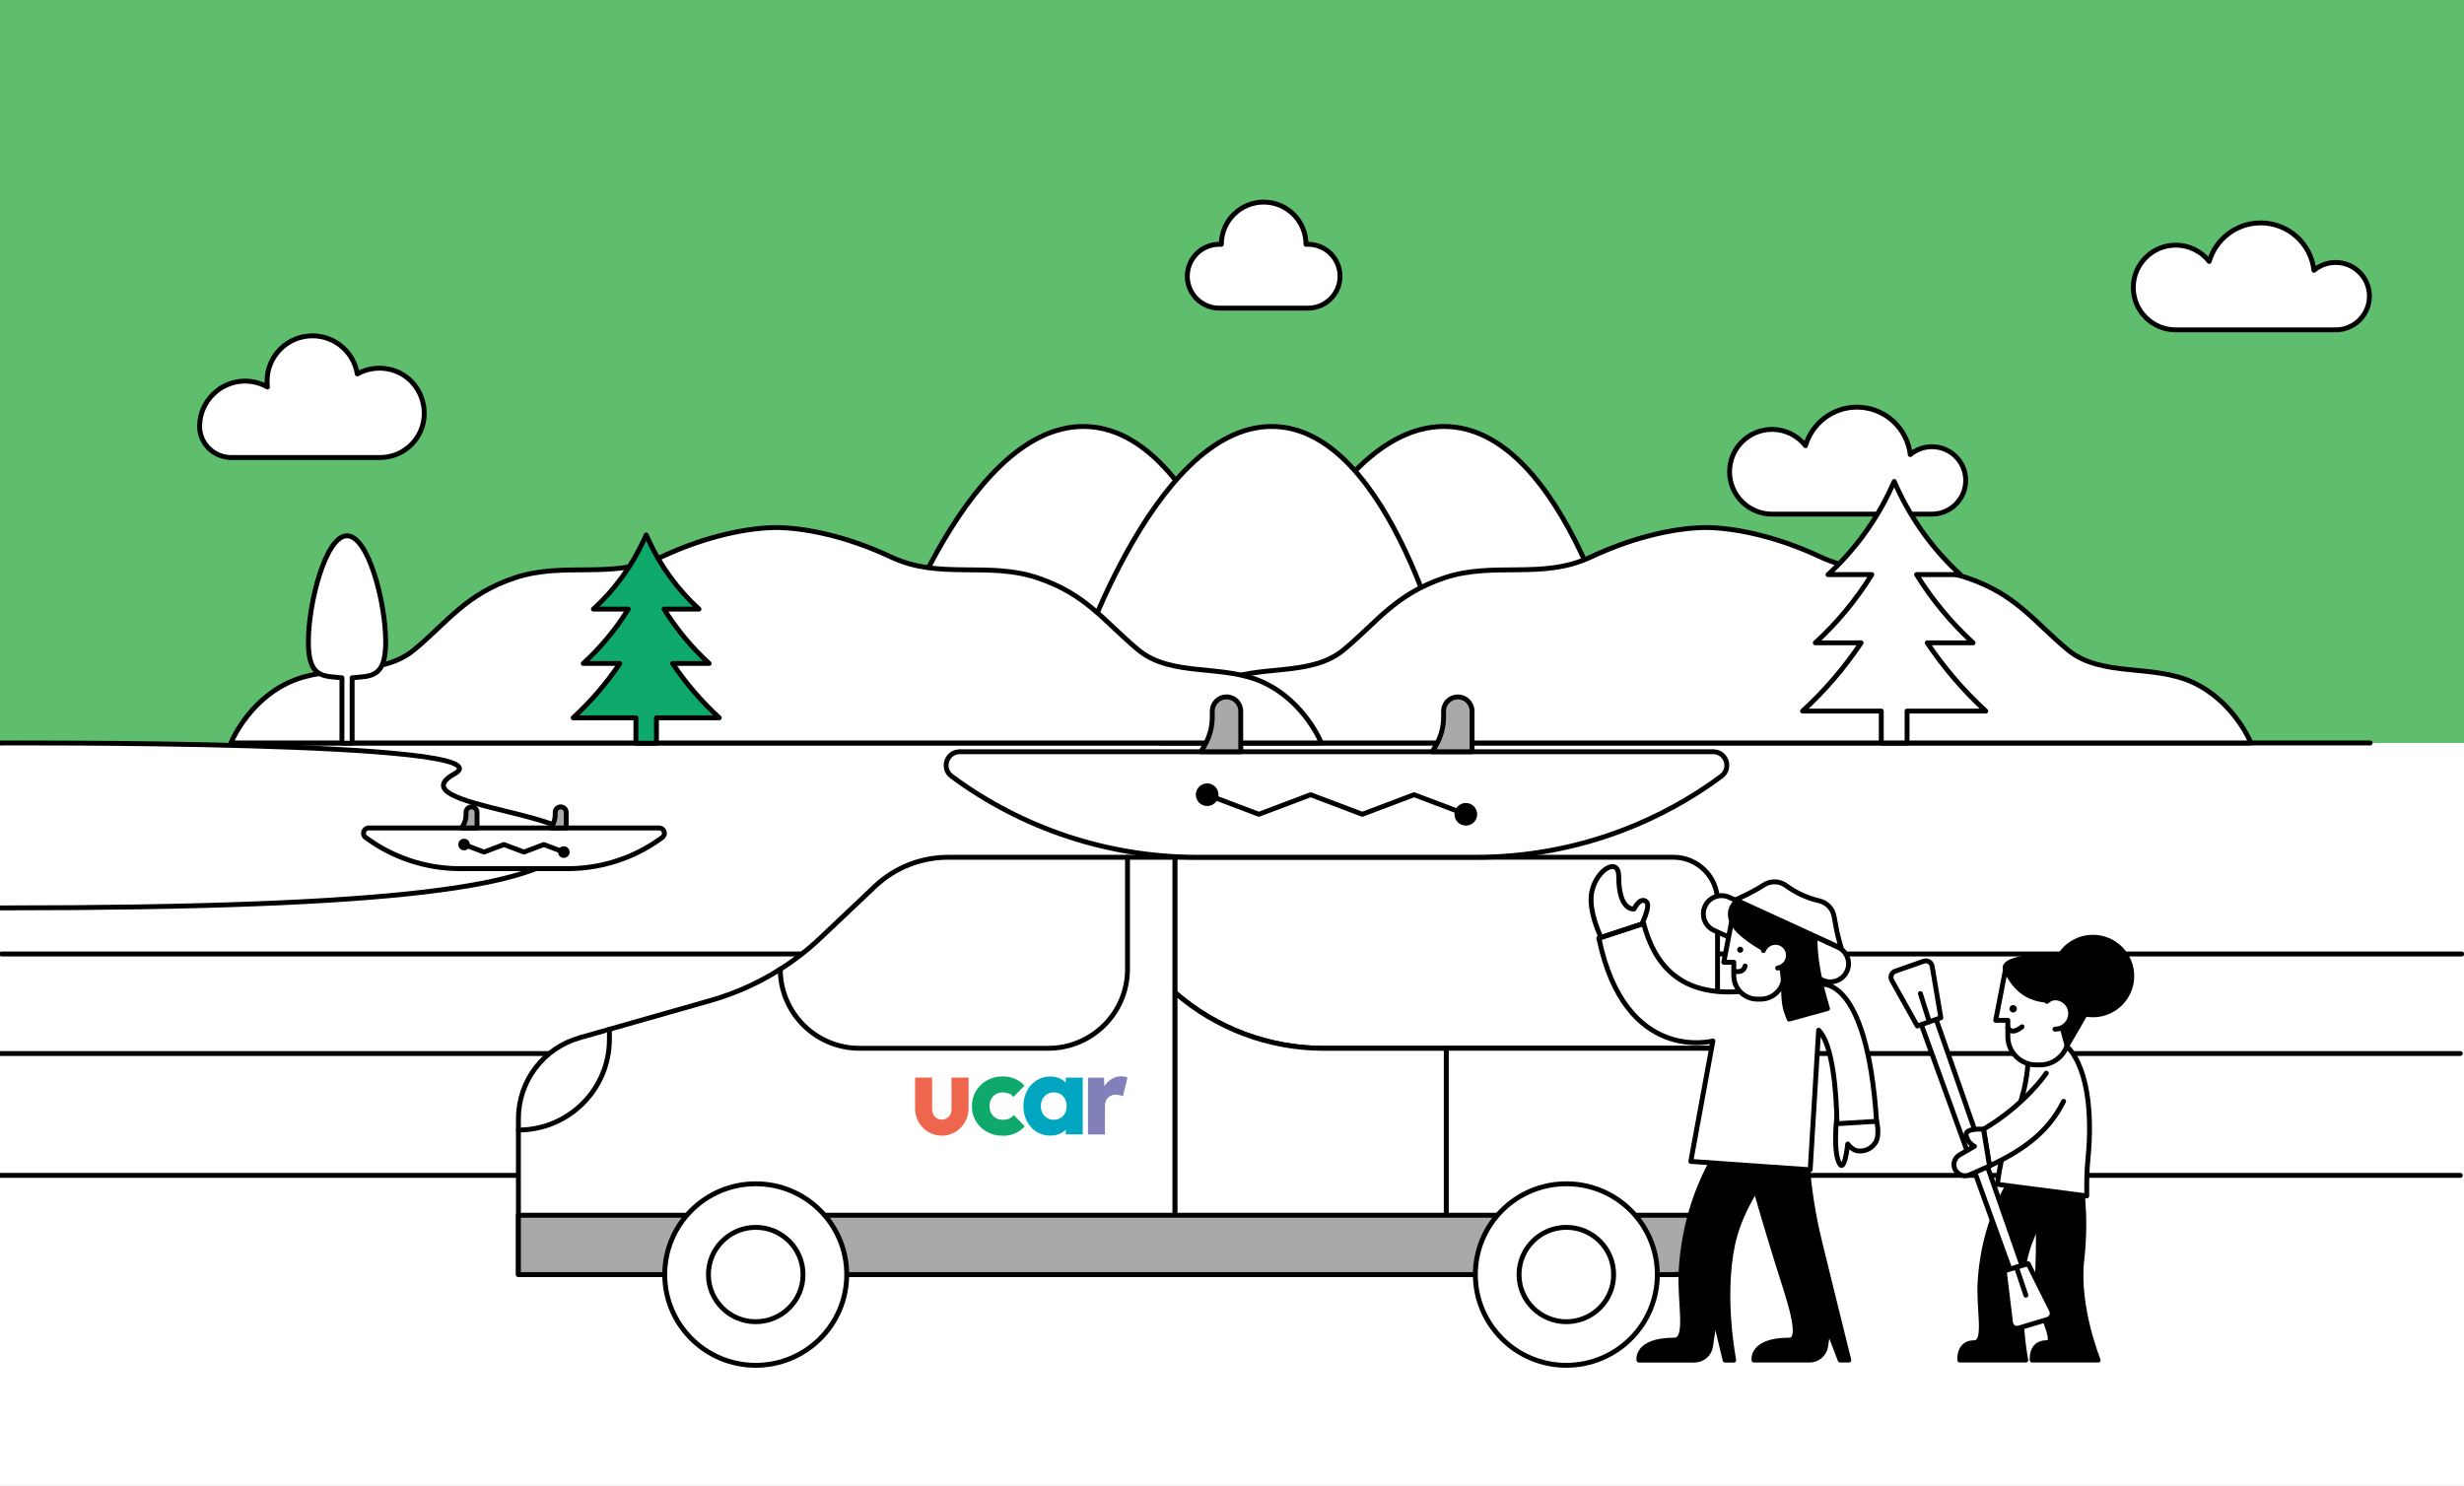 <svg width="252" height="152" viewBox="0 0 252 152" fill="none" xmlns="http://www.w3.org/2000/svg">
<rect x="0" y="0" width="252" height="152" fill="#333333" stroke="none"/>
<g clip-path="url(#clip0_511_10494)">
<rect width="252" height="152" fill="white"/>
<path d="M0 0H252.102V76H0V0Z" fill="#5FBE6E"/>
<path d="M0.153 97.584H251.774" stroke="black" stroke-width="0.5" stroke-linecap="round" stroke-linejoin="round"/>
<path d="M0 120.232H251.621" stroke="black" stroke-width="0.5" stroke-linecap="round" stroke-linejoin="round"/>
<path d="M0 107.768H251.621" stroke="black" stroke-width="0.5" stroke-linecap="round" stroke-linejoin="round"/>
<path d="M24.225 76H242.401H24.225Z" fill="white"/>
<path d="M24.225 76H242.401" stroke="black" stroke-width="0.5" stroke-linecap="round" stroke-linejoin="round"/>
<path d="M-8.39233e-05 76.006C-8.39233e-05 76.006 52.699 75.724 46.476 79.161C40.253 82.598 62.053 83.165 58.197 86.865C54.342 90.565 41.773 92.872 -8.39233e-05 92.872" fill="white"/>
<path d="M-8.392e-05 76.006C-8.392e-05 76.006 52.699 75.724 46.476 79.161C40.253 82.598 62.053 83.165 58.197 86.865C54.342 90.565 41.773 92.872 -8.392e-05 92.872" stroke="black" stroke-width="0.5" stroke-linecap="round" stroke-linejoin="round"/>
<path d="M238.872 26.847C238.027 26.847 237.254 27.149 236.654 27.651C236.346 24.923 234.025 22.801 231.207 22.801C228.711 22.801 226.606 24.465 225.942 26.742C225.147 25.728 223.91 25.076 222.521 25.076C220.122 25.076 218.177 27.015 218.177 29.409C218.177 31.802 220.121 33.742 222.521 33.742H238.873C240.781 33.742 242.328 32.199 242.328 30.294C242.328 28.39 240.782 26.847 238.873 26.847H238.872Z" fill="white" stroke="black" stroke-width="0.5" stroke-linecap="round" stroke-linejoin="round"/>
<path d="M197.582 45.695C196.738 45.695 195.965 45.997 195.365 46.499C195.056 43.77 192.735 41.648 189.918 41.648C187.422 41.648 185.317 43.313 184.653 45.59C183.858 44.576 182.621 43.923 181.231 43.923C178.833 43.923 176.888 45.863 176.888 48.257C176.888 50.65 178.832 52.59 181.231 52.59H197.583C199.492 52.59 201.039 51.047 201.039 49.142C201.039 47.238 199.493 45.695 197.583 45.695H197.582Z" fill="white" stroke="black" stroke-width="0.5" stroke-linecap="round" stroke-linejoin="round"/>
<path d="M43.389 42.295C43.389 40.604 42.494 39.011 40.999 38.211C40.346 37.861 39.6 37.663 38.808 37.663C38.016 37.663 37.211 37.877 36.542 38.252C36.189 36.041 34.271 34.352 31.956 34.352C29.393 34.352 27.314 36.424 27.314 38.983C27.314 39.189 27.327 39.39 27.354 39.589C26.634 39.18 25.796 38.957 24.903 38.986C22.491 39.064 20.514 41.023 20.419 43.429C20.416 43.498 20.416 43.568 20.416 43.636C20.423 45.396 21.896 46.801 23.66 46.801H38.873C41.368 46.801 43.39 44.783 43.39 42.295H43.389Z" fill="white" stroke="black" stroke-width="0.5" stroke-linecap="round" stroke-linejoin="round"/>
<path d="M133.775 24.989H133.566C133.566 22.605 131.629 20.672 129.239 20.672C126.849 20.672 124.911 22.605 124.911 24.989H124.703C122.895 24.989 121.43 26.451 121.43 28.254C121.43 30.058 122.895 31.52 124.703 31.52H133.775C135.582 31.52 137.048 30.058 137.048 28.254C137.048 26.451 135.582 24.989 133.775 24.989Z" fill="white" stroke="black" stroke-width="0.5" stroke-linecap="round" stroke-linejoin="round"/>
<path d="M90.198 69.313C90.198 69.313 98.324 43.625 110.799 43.625C123.274 43.625 129.2 69.313 129.2 69.313H90.197H90.198Z" fill="white" stroke="black" stroke-width="0.5" stroke-linecap="round" stroke-linejoin="round"/>
<path d="M126.914 69.313C126.914 69.313 135.104 43.625 147.676 43.625C160.249 43.625 166.222 69.313 166.222 69.313H126.913H126.914Z" fill="white" stroke="black" stroke-width="0.5" stroke-linecap="round" stroke-linejoin="round"/>
<path d="M109.699 69.313C109.699 69.313 117.729 43.625 130.058 43.625C142.387 43.625 148.244 69.313 148.244 69.313H109.698H109.699Z" fill="white" stroke="black" stroke-width="0.5" stroke-linecap="round" stroke-linejoin="round"/>
<path d="M230.213 76.001H118.687C118.687 76.001 120.334 71.857 124.515 69.854C128.697 67.851 133.97 69.343 137.439 66.457C140.91 63.57 142.701 60.788 147.736 59.102C152.771 57.416 157.713 59.312 162.655 56.995C167.525 54.708 171.779 53.982 174.448 53.961C177.117 53.981 181.372 54.708 186.243 56.995C191.185 59.313 196.125 57.416 201.16 59.102C206.196 60.788 207.988 63.57 211.457 66.457C214.927 69.343 220.2 67.851 224.382 69.854C228.563 71.857 230.211 76.001 230.211 76.001H230.213Z" fill="white" stroke="black" stroke-width="0.5" stroke-linecap="round" stroke-linejoin="round"/>
<path d="M135.141 76.001H23.616C23.616 76.001 25.262 71.857 29.444 69.854C33.626 67.851 38.899 69.343 42.368 66.457C45.839 63.57 47.63 60.788 52.665 59.102C57.7 57.416 62.642 59.312 67.584 56.995C72.454 54.708 76.708 53.982 79.377 53.961C82.046 53.981 86.301 54.708 91.171 56.995C96.114 59.313 101.054 57.416 106.089 59.102C111.125 60.788 112.917 63.57 116.386 66.457C119.856 69.343 125.129 67.851 129.31 69.854C133.492 71.857 135.14 76.001 135.14 76.001H135.141Z" fill="white" stroke="black" stroke-width="0.5" stroke-linecap="round" stroke-linejoin="round"/>
<path fill-rule="evenodd" clip-rule="evenodd" d="M39.446 65.668C39.446 61.649 37.676 54.807 35.492 54.807C33.309 54.807 31.539 61.649 31.539 65.668C31.539 69.361 33.034 69.14 34.971 69.333V76.023H36.013V69.333C37.95 69.14 39.445 69.361 39.445 65.668H39.446Z" fill="white" stroke="black" stroke-width="0.5" stroke-linecap="round" stroke-linejoin="round"/>
<path d="M73.562 73.425C71.748 71.765 70.146 69.898 68.784 67.867H72.524C70.735 66.23 69.185 64.359 67.913 62.309H71.486C69.286 60.297 67.516 57.861 66.283 55.15L66.088 54.721L65.893 55.15C64.659 57.861 62.89 60.296 60.69 62.309H64.263C62.991 64.359 61.441 66.23 59.652 67.867H63.391C62.031 69.899 60.428 71.766 58.614 73.425H65.035V76.022H67.139V73.425H73.561H73.562Z" fill="#10A96C" stroke="black" stroke-width="0.5" stroke-linecap="round" stroke-linejoin="round"/>
<path d="M203.093 72.737C200.819 70.653 198.811 68.307 197.104 65.757H201.792C199.549 63.701 197.606 61.351 196.011 58.777H200.491C197.734 56.249 195.516 53.191 193.968 49.787L193.723 49.248L193.478 49.787C191.931 53.191 189.712 56.249 186.955 58.777H191.435C189.84 61.352 187.897 63.701 185.655 65.757H190.342C188.637 68.308 186.627 70.653 184.353 72.737H192.403V76H195.041V72.737H203.091H203.093Z" fill="white" stroke="black" stroke-width="0.5" stroke-linecap="round" stroke-linejoin="round"/>
<path d="M67.73 85.665C66.541 86.545 65.243 87.256 63.873 87.781C62.033 88.486 60.063 88.856 58.058 88.856H47.067C43.57 88.856 40.18 87.73 37.394 85.665C36.977 85.356 37.195 84.697 37.713 84.697H67.413C67.932 84.697 68.149 85.356 67.732 85.665H67.73Z" fill="white" stroke="black" stroke-width="0.5" stroke-linecap="round" stroke-linejoin="round"/>
<path d="M48.788 83.094V84.696H47.216L47.349 84.474C47.556 84.127 47.664 83.732 47.664 83.328V83.096C47.664 82.785 47.916 82.535 48.226 82.535C48.382 82.535 48.521 82.598 48.623 82.699C48.725 82.801 48.788 82.941 48.788 83.096V83.094Z" fill="#A9A9A9" stroke="black" stroke-width="0.5" stroke-linecap="round" stroke-linejoin="round"/>
<path d="M57.907 83.094V84.696H56.335L56.467 84.474C56.674 84.127 56.783 83.732 56.783 83.328V83.096C56.783 82.785 57.034 82.535 57.345 82.535C57.5 82.535 57.64 82.598 57.742 82.699C57.844 82.801 57.907 82.941 57.907 83.096V83.094Z" fill="#A9A9A9" stroke="black" stroke-width="0.5" stroke-linecap="round" stroke-linejoin="round"/>
<path d="M47.463 86.389L49.502 87.16L51.542 86.389L53.582 87.16L55.62 86.389L57.66 87.16" stroke="black" stroke-width="0.5" stroke-linecap="round" stroke-linejoin="round"/>
<path d="M47.463 86.739C47.657 86.739 47.814 86.582 47.814 86.389C47.814 86.196 47.657 86.039 47.463 86.039C47.27 86.039 47.112 86.196 47.112 86.389C47.112 86.582 47.27 86.739 47.463 86.739Z" fill="black" stroke="black" stroke-width="0.5" stroke-linecap="round" stroke-linejoin="round"/>
<path d="M57.66 87.51C57.854 87.51 58.011 87.354 58.011 87.16C58.011 86.967 57.854 86.811 57.66 86.811C57.466 86.811 57.309 86.967 57.309 87.16C57.309 87.354 57.466 87.51 57.66 87.51Z" fill="black" stroke="black" stroke-width="0.5" stroke-linecap="round" stroke-linejoin="round"/>
<path d="M120.177 87.689V130.373H53.02V114.424C53.02 110.587 55.572 107.214 59.27 106.16L60.993 105.669L62.328 105.289L72.658 102.345C75.189 101.624 77.596 100.543 79.801 99.141C81.272 98.21 82.652 97.135 83.922 95.931L89.484 90.666C91.504 88.756 94.182 87.692 96.966 87.692H120.177V87.689Z" fill="white" stroke="black" stroke-width="0.5" stroke-linecap="round" stroke-linejoin="round"/>
<path d="M53.02 115.591C58.16 115.591 62.328 111.433 62.328 106.305V105.289" fill="white"/>
<path d="M53.02 115.591C58.16 115.591 62.328 111.433 62.328 106.305V105.289" stroke="black" stroke-width="0.5" stroke-linecap="round" stroke-linejoin="round"/>
<path d="M175.657 92.191V107.234H135.371C129.782 107.234 124.384 105.211 120.177 101.54V87.689H171.146C173.638 87.689 175.655 89.704 175.655 92.189L175.657 92.191Z" fill="white" stroke="black" stroke-width="0.5" stroke-linecap="round" stroke-linejoin="round"/>
<path d="M147.917 107.235V130.376H120.177V101.543C124.384 105.212 129.782 107.237 135.371 107.237H147.915L147.917 107.235Z" fill="white" stroke="black" stroke-width="0.5" stroke-linecap="round" stroke-linejoin="round"/>
<path d="M175.658 107.234V125.874C175.658 128.359 173.638 130.373 171.148 130.373H147.918V107.232H175.658V107.234Z" fill="white" stroke="black" stroke-width="0.5" stroke-linecap="round" stroke-linejoin="round"/>
<path d="M175.658 124.309V125.874C175.658 128.358 173.638 130.373 171.146 130.373H53.02V124.309H175.658Z" fill="#A9A9A9" stroke="black" stroke-width="0.5" stroke-linecap="round" stroke-linejoin="round"/>
<path d="M77.29 139.66C82.43 139.66 86.597 135.503 86.597 130.376C86.597 125.248 82.43 121.092 77.29 121.092C72.151 121.092 67.984 125.248 67.984 130.376C67.984 135.503 72.151 139.66 77.29 139.66Z" fill="white" stroke="black" stroke-width="0.5" stroke-linecap="round" stroke-linejoin="round"/>
<path d="M77.29 135.201C79.962 135.201 82.128 133.04 82.128 130.375C82.128 127.709 79.962 125.549 77.29 125.549C74.619 125.549 72.453 127.709 72.453 130.375C72.453 133.04 74.619 135.201 77.29 135.201Z" fill="white" stroke="black" stroke-width="0.5" stroke-linecap="round" stroke-linejoin="round"/>
<path d="M160.195 139.66C165.335 139.66 169.501 135.503 169.501 130.376C169.501 125.248 165.335 121.092 160.195 121.092C155.056 121.092 150.889 125.248 150.889 130.376C150.889 135.503 155.056 139.66 160.195 139.66Z" fill="white" stroke="black" stroke-width="0.5" stroke-linecap="round" stroke-linejoin="round"/>
<path d="M160.195 135.201C162.866 135.201 165.032 133.04 165.032 130.375C165.032 127.709 162.866 125.549 160.195 125.549C157.523 125.549 155.357 127.709 155.357 130.375C155.357 133.04 157.523 135.201 160.195 135.201Z" fill="white" stroke="black" stroke-width="0.5" stroke-linecap="round" stroke-linejoin="round"/>
<path d="M79.802 99.139C79.802 103.61 83.433 107.232 87.914 107.232H107.202C111.683 107.232 115.314 103.61 115.314 99.139V87.688" stroke="black" stroke-width="0.5" stroke-linecap="round" stroke-linejoin="round"/>
<path d="M102.534 116.178C101.944 116.178 101.414 116.047 100.941 115.783C100.47 115.52 100.093 115.16 99.814 114.702C99.536 114.245 99.397 113.728 99.397 113.156C99.397 112.584 99.536 112.054 99.814 111.597C100.093 111.139 100.472 110.775 100.947 110.51C101.422 110.242 101.959 110.109 102.557 110.109C103.005 110.109 103.415 110.189 103.789 110.348C104.162 110.508 104.496 110.743 104.787 111.053L103.654 112.202C103.521 112.042 103.361 111.926 103.177 111.854C102.993 111.783 102.786 111.746 102.559 111.746C102.29 111.746 102.057 111.803 101.856 111.92C101.655 112.036 101.496 112.2 101.379 112.41C101.26 112.62 101.203 112.866 101.203 113.145C101.203 113.425 101.262 113.66 101.379 113.875C101.498 114.089 101.657 114.255 101.862 114.371C102.067 114.488 102.299 114.545 102.559 114.545C102.802 114.545 103.017 114.506 103.202 114.427C103.386 114.347 103.546 114.224 103.679 114.057L104.811 115.215C104.512 115.534 104.176 115.775 103.804 115.938C103.431 116.102 103.007 116.184 102.536 116.184" fill="#10A96C"/>
<path d="M108.999 110.238V110.732C108.848 110.585 108.672 110.46 108.469 110.358C108.154 110.199 107.803 110.119 107.418 110.119C106.892 110.119 106.419 110.252 106.003 110.52C105.585 110.787 105.26 111.147 105.024 111.6C104.789 112.054 104.67 112.573 104.67 113.153C104.67 113.733 104.789 114.24 105.024 114.696C105.26 115.149 105.585 115.509 105.997 115.77C106.411 116.034 106.88 116.165 107.406 116.165C107.799 116.165 108.154 116.089 108.467 115.938C108.67 115.84 108.848 115.717 108.997 115.566V116.044H110.732V110.236H108.997L108.999 110.238ZM108.723 114.152C108.483 114.412 108.162 114.541 107.762 114.541C107.51 114.541 107.287 114.481 107.091 114.361C106.894 114.242 106.738 114.079 106.624 113.87C106.509 113.664 106.454 113.425 106.454 113.153C106.454 112.881 106.511 112.63 106.624 112.418C106.738 112.207 106.894 112.042 107.091 111.921C107.287 111.803 107.515 111.741 107.775 111.741C108.035 111.741 108.262 111.801 108.459 111.921C108.655 112.04 108.809 112.203 108.92 112.412C109.03 112.618 109.085 112.861 109.085 113.141C109.085 113.556 108.965 113.893 108.725 114.15L108.723 114.152Z" fill="#00A6BF"/>
<path d="M115.004 110.132C114.892 110.11 114.771 110.1 114.642 110.1C114.339 110.1 114.054 110.173 113.786 110.318C113.52 110.465 113.286 110.661 113.087 110.911C113.036 110.976 112.987 111.042 112.944 111.111L112.909 110.234H111.273V116.047H113.008V113.128C113.008 112.952 113.034 112.795 113.09 112.656C113.143 112.517 113.219 112.396 113.311 112.294C113.405 112.192 113.52 112.112 113.657 112.059C113.794 112.004 113.941 111.977 114.101 111.977C114.245 111.977 114.384 111.994 114.519 112.026C114.652 112.059 114.759 112.102 114.839 112.153L115.316 110.21C115.221 110.181 115.119 110.155 115.006 110.132H115.004Z" fill="#8280B8"/>
<path d="M97.314 110.23V113.528C97.314 114.082 96.869 114.531 96.323 114.531C95.776 114.531 95.331 114.082 95.331 113.528V110.23H93.586V113.397C93.586 114.926 94.813 116.17 96.323 116.17C97.832 116.17 99.059 114.926 99.059 113.397V110.23H97.312H97.314Z" fill="#EF664E"/>
<path d="M176.041 79.409C172.957 81.696 169.588 83.537 166.032 84.899C161.256 86.73 156.147 87.69 150.945 87.69H122.429C113.354 87.69 104.56 84.767 97.33 79.409C96.251 78.609 96.812 76.898 98.156 76.898H175.213C176.559 76.898 177.12 78.609 176.039 79.409H176.041Z" fill="white" stroke="black" stroke-width="0.5" stroke-linecap="round" stroke-linejoin="round"/>
<path d="M126.895 72.742V76.898H122.818L123.162 76.319C123.698 75.42 123.981 74.393 123.981 73.347V72.742C123.981 71.939 124.634 71.287 125.437 71.287C125.84 71.287 126.203 71.451 126.467 71.712C126.731 71.976 126.893 72.339 126.893 72.74L126.895 72.742Z" fill="#A9A9A9" stroke="black" stroke-width="0.5" stroke-linecap="round" stroke-linejoin="round"/>
<path d="M150.554 72.742V76.898H146.476L146.82 76.319C147.357 75.42 147.639 74.393 147.639 73.347V72.742C147.639 71.939 148.293 71.287 149.095 71.287C149.499 71.287 149.861 71.451 150.126 71.712C150.388 71.976 150.552 72.339 150.552 72.74L150.554 72.742Z" fill="#A9A9A9" stroke="black" stroke-width="0.5" stroke-linecap="round" stroke-linejoin="round"/>
<path d="M123.458 81.293L128.748 83.295L134.04 81.293L139.33 83.295L144.622 81.293L149.914 83.295" stroke="black" stroke-width="0.5" stroke-linecap="round" stroke-linejoin="round"/>
<path d="M123.459 82.199C123.961 82.199 124.368 81.793 124.368 81.292C124.368 80.791 123.961 80.385 123.459 80.385C122.957 80.385 122.55 80.791 122.55 81.292C122.55 81.793 122.957 82.199 123.459 82.199Z" fill="black" stroke="black" stroke-width="0.5" stroke-linecap="round" stroke-linejoin="round"/>
<path d="M149.915 84.201C150.417 84.201 150.824 83.795 150.824 83.294C150.824 82.793 150.417 82.387 149.915 82.387C149.412 82.387 149.005 82.793 149.005 83.294C149.005 83.795 149.412 84.201 149.915 84.201Z" fill="black" stroke="black" stroke-width="0.5" stroke-linecap="round" stroke-linejoin="round"/>
<path d="M163.81 96.036C163.81 96.036 162.389 93.231 162.794 91.239C163.257 88.967 165.555 87.584 165.553 89.666C165.553 93.227 167.12 92.982 167.12 92.982C167.12 92.982 167.713 91.701 168.375 92.232C168.893 92.649 167.787 94.794 167.787 94.794L163.808 96.036H163.81Z" fill="white" stroke="black" stroke-width="0.5" stroke-linecap="round" stroke-linejoin="round"/>
<path d="M187.862 114.236C187.862 114.236 187.462 117.448 188.048 118.862C188.634 120.276 188.972 117.021 188.972 117.021C188.972 117.021 189.435 117.634 189.922 117.714C190.481 117.804 191.267 117.673 191.786 116.909C192.304 116.145 191.927 114.702 191.927 114.702L187.864 114.236H187.862Z" fill="white" stroke="black" stroke-width="0.5" stroke-linecap="round" stroke-linejoin="round"/>
<path d="M177.263 115.584C177.263 115.584 172.463 120.784 171.936 129.955C171.746 133.261 172.751 137.086 171.222 137.086C167.287 137.086 167.617 139.127 167.617 139.127H173.298C174.117 139.127 174.816 138.531 174.939 137.721L175.387 134.779L176.43 139.129H177.314C177.314 139.129 176.051 132.795 177.187 127.359C178.324 121.922 182.873 117.419 182.873 117.419L177.261 115.588L177.263 115.584Z" fill="black" stroke="black" stroke-width="0.5" stroke-linecap="round" stroke-linejoin="round"/>
<path d="M178.34 117.03C178.34 117.03 178.92 119.925 181.828 129.291C182.809 132.453 184.521 137.085 182.991 137.085C179.057 137.085 179.387 139.126 179.387 139.126H185.068C185.887 139.126 186.586 138.53 186.709 137.721L186.979 135.945L188.199 139.126H189.084C189.084 139.126 187.423 132.441 186.102 127.045C184.63 121.032 184.732 116.535 184.732 116.535L178.338 117.03H178.34Z" fill="black" stroke="black" stroke-width="0.5" stroke-linecap="round" stroke-linejoin="round"/>
<path d="M168.097 94.465C169.158 98.459 171.652 101.994 178.175 101.407L186.137 100.692C186.137 100.692 190.932 99.546 191.923 114.702L187.878 114.947C187.805 111.566 187.434 106.816 185.996 105.383L185.134 119.659L172.922 118.801L175.181 106.483C175.181 106.483 166.19 108.885 163.521 95.969L168.095 94.467L168.097 94.465Z" fill="white" stroke="black" stroke-width="0.5" stroke-linecap="round" stroke-linejoin="round"/>
<path d="M175.289 95.168L179.547 97.121L182.154 98.317L186.412 100.27C186.664 100.386 186.93 100.442 187.19 100.442C187.897 100.442 188.573 100.039 188.886 99.357C189.316 98.423 188.906 97.318 187.971 96.888L183.713 94.935L181.108 93.74L176.85 91.787C176.598 91.67 176.332 91.617 176.072 91.617C175.365 91.617 174.689 92.02 174.376 92.7C173.946 93.634 174.356 94.739 175.291 95.168H175.289Z" fill="white" stroke="black" stroke-width="0.5" stroke-linecap="round" stroke-linejoin="round"/>
<path d="M184.365 93.928H177.162L176.295 98.431H177.321V99.804C177.321 101.13 178.399 102.205 179.728 102.205H180.045C181.374 102.205 182.452 101.13 182.452 99.804" fill="white"/>
<path d="M184.365 93.928H177.162L176.295 98.431H177.321V99.804C177.321 101.13 178.399 102.205 179.728 102.205H180.045C181.374 102.205 182.452 101.13 182.452 99.804" stroke="black" stroke-width="0.5" stroke-linecap="round" stroke-linejoin="round"/>
<path d="M186.905 103.166C186.233 100.953 185.455 97.827 185.672 95.525L185.969 92.364L181.941 93.122C181.884 93.034 181.824 92.948 181.759 92.865C180.714 91.514 178.953 91.126 177.824 91.994C176.696 92.863 176.653 94.054 177.861 95.259C178.644 96.04 180.46 97.259 181.24 97.374C182.946 98.741 182.078 101.385 182.652 103.328C182.756 103.681 182.987 104.247 182.987 104.247L186.907 103.164L186.905 103.166Z" fill="black" stroke="black" stroke-width="0.5" stroke-linecap="round" stroke-linejoin="round"/>
<path d="M180.348 97.236C180.512 96.817 180.887 96.493 181.364 96.413C182.087 96.292 182.771 96.779 182.892 97.5C183.013 98.221 182.525 98.903 181.802 99.024" fill="white"/>
<path d="M180.348 97.236C180.512 96.817 180.887 96.493 181.364 96.413C182.087 96.292 182.771 96.779 182.892 97.5C183.013 98.221 182.525 98.903 181.802 99.024" stroke="black" stroke-width="0.5" stroke-linecap="round" stroke-linejoin="round"/>
<path d="M177.506 92.044L181.477 93.864L184.342 95.178L188.313 96.999L188.163 96.478C187.909 95.587 187.735 94.675 187.58 93.762C187.449 92.986 186.863 92.332 186.052 92.146C185.442 92.005 184.848 91.803 184.28 91.543C183.713 91.284 183.172 90.967 182.669 90.595C182.312 90.332 181.894 90.205 181.481 90.205C181.096 90.205 180.713 90.315 180.383 90.53C179.576 91.055 178.714 91.49 177.839 91.891L177.508 92.044H177.506Z" fill="white" stroke="black" stroke-width="0.5" stroke-linecap="round" stroke-linejoin="round"/>
<path d="M177.978 97.461C178.151 97.461 178.292 97.321 178.292 97.148C178.292 96.976 178.151 96.836 177.978 96.836C177.805 96.836 177.665 96.976 177.665 97.148C177.665 97.321 177.805 97.461 177.978 97.461Z" fill="black"/>
<path d="M177.329 99.311C177.429 99.362 177.542 99.391 177.663 99.391C178.066 99.391 178.351 99.28 178.478 98.816" fill="white"/>
<path d="M177.329 99.311C177.429 99.362 177.542 99.391 177.663 99.391C178.066 99.391 178.351 99.28 178.478 98.816" stroke="black" stroke-width="0.5" stroke-linecap="round" stroke-linejoin="round"/>
<path d="M206.416 139.126H207.184C207.184 139.126 206.086 133.622 207.073 128.9C208.061 124.176 212.013 120.263 212.013 120.263L207.137 118.672C207.137 118.672 202.967 123.189 202.508 131.158C202.343 134.03 203.217 137.352 201.888 137.352C200.268 137.352 200.436 139.126 200.436 139.126H206.414H206.416Z" fill="black" stroke="black" stroke-width="0.5" stroke-linecap="round" stroke-linejoin="round"/>
<path d="M213.815 139.126H214.583C214.583 139.126 212.351 133.642 212.912 128.849C213.473 124.054 212.707 120.262 212.707 120.262L207.831 118.67C207.831 118.67 208.806 123.138 208.347 131.107C208.181 133.979 210.616 137.35 209.287 137.35C207.667 137.35 207.835 139.124 207.835 139.124H213.813L213.815 139.126Z" fill="black" stroke="black" stroke-width="0.5" stroke-linecap="round" stroke-linejoin="round"/>
<path d="M211.057 106.723C213.533 108.747 214.004 113.939 213.547 118.456C213.408 119.838 213.41 121.076 213.418 122.334L204.28 121.145C204.501 119.237 204.96 117.363 205.648 115.567C206.693 112.834 207.504 110.539 207.448 107.184" fill="white"/>
<path d="M211.057 106.723C213.533 108.747 214.004 113.939 213.547 118.456C213.408 119.838 213.41 121.076 213.418 122.334L204.28 121.145C204.501 119.237 204.96 117.363 205.648 115.567C206.693 112.834 207.504 110.539 207.448 107.184" stroke="black" stroke-width="0.5" stroke-linecap="round" stroke-linejoin="round"/>
<path d="M211.051 112.656C209.402 115.984 206.687 117.737 203.478 119.27L202.861 115.51C207.137 112.991 209.282 109.777 209.282 109.777" fill="white"/>
<path d="M211.051 112.656C209.402 115.984 206.687 117.737 203.478 119.27L202.861 115.51C207.137 112.991 209.282 109.777 209.282 109.777" stroke="black" stroke-width="0.5" stroke-linecap="round" stroke-linejoin="round"/>
<path d="M196.064 103.602L205.956 130.925L207.117 130.388L197.543 102.918L196.064 103.602Z" fill="white" stroke="black" stroke-width="0.5" stroke-linecap="round" stroke-linejoin="round"/>
<path d="M205.626 135.305L204.979 129.997L207.424 129.264L209.818 134.049C209.999 134.41 209.81 134.848 209.421 134.964L206.466 135.851C206.077 135.967 205.677 135.706 205.628 135.305H205.626Z" fill="white" stroke="black" stroke-width="0.5" stroke-linecap="round" stroke-linejoin="round"/>
<path d="M206.225 129.623L207.191 132.49" stroke="black" stroke-width="0.5" stroke-linecap="round" stroke-linejoin="round"/>
<path d="M193.476 100.28L196.089 104.95L198.497 104.105L197.604 98.831C197.537 98.433 197.125 98.19 196.742 98.325L193.83 99.346C193.447 99.481 193.279 99.926 193.476 100.28Z" fill="white" stroke="black" stroke-width="0.5" stroke-linecap="round" stroke-linejoin="round"/>
<path d="M197.317 104.52L196.404 101.637" stroke="black" stroke-width="0.5" stroke-linecap="round" stroke-linejoin="round"/>
<path d="M201.444 120.171L203.476 119.27L202.859 115.513C202.859 115.513 200.864 115.339 201.09 116.183C201.315 117.027 201.933 117.254 201.933 117.254L200.404 118.14C199.818 118.479 199.654 119.25 200.051 119.797C200.369 120.235 200.948 120.39 201.442 120.171H201.444Z" fill="white" stroke="black" stroke-width="0.5" stroke-linecap="round" stroke-linejoin="round"/>
<path d="M213.867 98.92H205.155L204.106 104.367H205.347V106.028C205.347 107.632 206.65 108.931 208.257 108.931H208.643C210.25 108.931 211.553 107.632 211.553 106.028L213.867 98.92Z" fill="white" stroke="black" stroke-width="0.5" stroke-linecap="round" stroke-linejoin="round"/>
<path d="M210.068 102.139L211.403 106.948L213.709 102.976L210.068 102.139Z" fill="black" stroke="black" stroke-width="0.5" stroke-linecap="round" stroke-linejoin="round"/>
<path d="M205.89 103.57C206.099 103.57 206.269 103.401 206.269 103.192C206.269 102.984 206.099 102.814 205.89 102.814C205.681 102.814 205.511 102.984 205.511 103.192C205.511 103.401 205.681 103.57 205.89 103.57Z" fill="black"/>
<path d="M214.045 99.159C214.045 101.385 212.534 102.352 210.068 102.352C207.602 102.352 206.212 101.414 205.112 99.159C204.688 98.288 207.281 97.773 209.747 97.773C212.212 97.773 214.045 96.931 214.045 99.159Z" fill="black" stroke="black" stroke-width="0.5" stroke-linecap="round" stroke-linejoin="round"/>
<path d="M214.045 103.809C216.242 103.809 218.023 102.032 218.023 99.841C218.023 97.65 216.242 95.873 214.045 95.873C211.849 95.873 210.068 97.65 210.068 99.841C210.068 102.032 211.849 103.809 214.045 103.809Z" fill="black" stroke="black" stroke-width="0.5" stroke-linecap="round" stroke-linejoin="round"/>
<path d="M205.348 105.103C205.348 105.103 205.628 105.979 206.796 105.033L205.348 105.103Z" fill="white"/>
<path d="M205.348 105.103C205.348 105.103 205.628 105.979 206.796 105.033" stroke="black" stroke-width="0.5" stroke-linecap="round" stroke-linejoin="round"/>
<path d="M209.339 102.432C209.574 102.221 209.855 102.072 210.168 102.072C211.055 102.072 211.774 102.789 211.774 103.674C211.774 104.559 211.055 105.276 210.168 105.276" fill="white"/>
<path d="M209.339 102.432C209.574 102.221 209.855 102.072 210.168 102.072C211.055 102.072 211.774 102.789 211.774 103.674C211.774 104.559 211.055 105.276 210.168 105.276" stroke="black" stroke-width="0.5" stroke-linecap="round" stroke-linejoin="round"/>
<path d="M163.521 95.967L168.097 94.465" stroke="black" stroke-width="0.5" stroke-linecap="round" stroke-linejoin="round"/>
</g>
<defs>
<clipPath id="clip0_511_10494">
<rect width="252" height="152" fill="white"/>
</clipPath>
</defs>
</svg>
